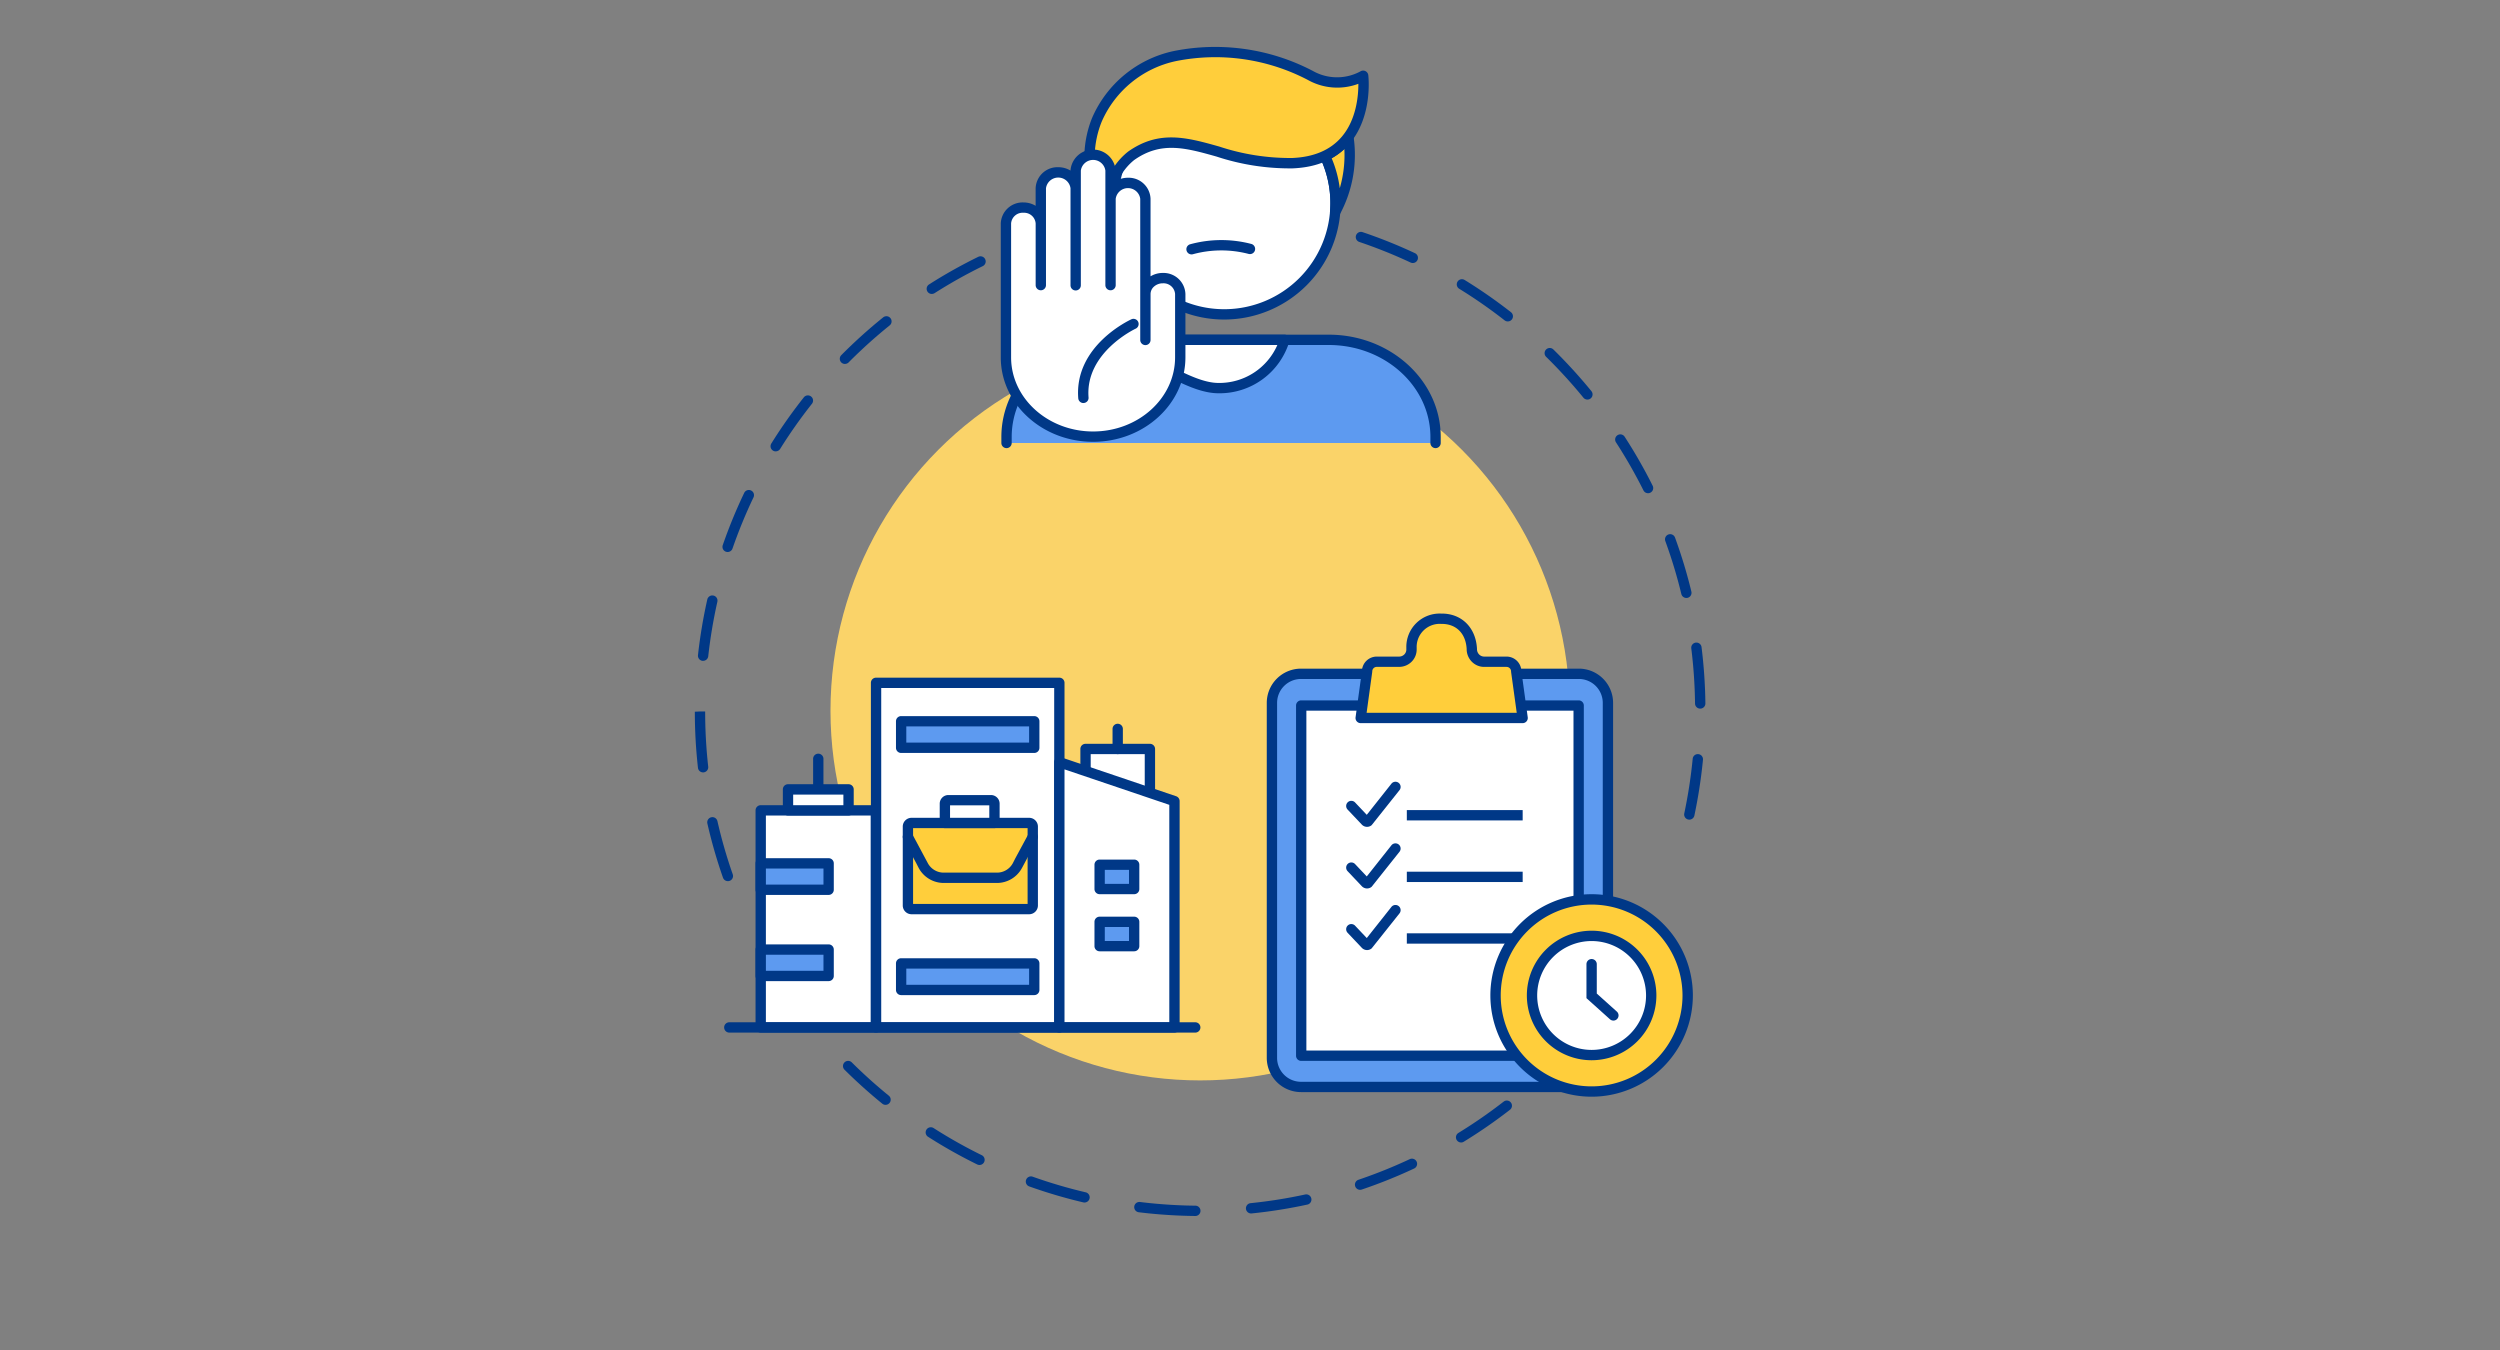 <svg xmlns="http://www.w3.org/2000/svg" width="400" height="216.032" viewBox="0 0 400 216.032">
  <rect x="0" y="0" width="400" height="216.032" fill="#808080" stroke="none"/>
  <g id="Grupo_54931" data-name="Grupo 54931" transform="translate(-1020 -1049)">
    <g id="Grupo_54262" data-name="Grupo 54262" transform="translate(-2630.067 -1817.256)">
      <circle id="Elipse_4069-3" data-name="Elipse 4069-3" cx="106.016" cy="106.016" r="106.016" transform="translate(3736.068 2870.256)" fill="#fff" opacity="0"/>
      <g id="Grupo_54261" data-name="Grupo 54261" transform="translate(0 -7)">
        <g id="Grupo_54249" data-name="Grupo 54249">
          <g id="Grupo_54199" data-name="Grupo 54199">
            <path id="Trazado_101295" data-name="Trazado 101295" d="M3841.316,3067.815c-2.516-.026-5.054-.171-7.551-.429q-.736-.077-1.47-.166a.827.827,0,1,1,.2-1.641q.719.088,1.44.163c2.447.253,4.933.4,7.39.421a.826.826,0,0,1-.009,1.652Zm8.927-.405a.826.826,0,0,1-.082-1.648,78.991,78.991,0,0,0,8.734-1.387.826.826,0,0,1,.351,1.615,80.705,80.705,0,0,1-8.918,1.416A.821.821,0,0,1,3850.243,3067.41Zm-26.649-1.748a.814.814,0,0,1-.19-.022,80.977,80.977,0,0,1-8.662-2.557.826.826,0,1,1,.556-1.556,79.469,79.469,0,0,0,8.484,2.5.827.827,0,0,1-.188,1.631Zm44.091-2.034a.826.826,0,0,1-.265-1.609,79.362,79.362,0,0,0,8.208-3.3.827.827,0,1,1,.7,1.5,80.943,80.943,0,0,1-8.38,3.366A.811.811,0,0,1,3867.685,3063.628Zm-60.9-3.974a.816.816,0,0,1-.363-.085,79.922,79.922,0,0,1-7.87-4.43.826.826,0,0,1,.891-1.392,78.406,78.406,0,0,0,7.706,4.339.826.826,0,0,1-.364,1.568Zm77.063-3.6a.826.826,0,0,1-.433-1.531,79.56,79.56,0,0,0,7.274-5.036.826.826,0,0,1,1.014,1.3,81.615,81.615,0,0,1-7.424,5.14A.82.82,0,0,1,3883.849,3056.058Zm-92.094-6.023a.817.817,0,0,1-.52-.185c-2.092-1.7-4.127-3.529-6.046-5.437a.826.826,0,1,1,1.165-1.172,79.45,79.45,0,0,0,5.923,5.326.827.827,0,0,1-.522,1.468Z" fill="#003887"/>
          </g>
          <g id="Grupo_54200" data-name="Grupo 54200">
            <path id="Trazado_101296" data-name="Trazado 101296" d="M3920.36,3004.4a.849.849,0,0,1-.172-.018.826.826,0,0,1-.638-.979,79.985,79.985,0,0,0,1.3-8.275l.047-.469a.826.826,0,0,1,1.645.161l-.048.478a81.6,81.6,0,0,1-1.326,8.447A.825.825,0,0,1,3920.36,3004.4Zm1.739-17.764a.826.826,0,0,1-.826-.816,79.338,79.338,0,0,0-.6-8.823.826.826,0,1,1,1.64-.205,81.045,81.045,0,0,1,.617,9.007.826.826,0,0,1-.816.837Zm-2.218-17.706a.828.828,0,0,1-.8-.632,78.435,78.435,0,0,0-2.562-8.465.826.826,0,0,1,1.552-.567,80,80,0,0,1,2.616,8.643.826.826,0,0,1-.609,1A.8.8,0,0,1,3919.881,2968.932Zm-6.127-16.761a.825.825,0,0,1-.739-.458,79.673,79.673,0,0,0-4.391-7.679.826.826,0,0,1,1.387-.9,81.005,81.005,0,0,1,4.482,7.84.827.827,0,0,1-.739,1.2Zm-9.7-14.983a.825.825,0,0,1-.641-.3,80.881,80.881,0,0,0-5.963-6.535.826.826,0,0,1,1.157-1.18,82.661,82.661,0,0,1,6.086,6.67.827.827,0,0,1-.639,1.349Zm-12.743-12.5a.823.823,0,0,1-.509-.175,78.53,78.53,0,0,0-7.259-5.051.826.826,0,0,1,.865-1.408,80.355,80.355,0,0,1,7.413,5.158.825.825,0,0,1-.51,1.476Zm-15.2-9.347a.822.822,0,0,1-.35-.078,78.708,78.708,0,0,0-8.208-3.295.826.826,0,1,1,.528-1.566,80.425,80.425,0,0,1,8.381,3.364.826.826,0,0,1-.351,1.575Z" fill="#003887"/>
          </g>
          <g id="Grupo_54201" data-name="Grupo 54201">
            <path id="Trazado_101297" data-name="Trazado 101297" d="M3766.526,3014.241a.828.828,0,0,1-.78-.553,79.932,79.932,0,0,1-2.5-8.678.826.826,0,1,1,1.611-.367,78.2,78.2,0,0,0,2.449,8.5.826.826,0,0,1-.507,1.053A.814.814,0,0,1,3766.526,3014.241Zm-3.966-17.4a.826.826,0,0,1-.82-.735,81.331,81.331,0,0,1-.5-8.975l.826-.041h.827a79.715,79.715,0,0,0,.488,8.833.828.828,0,0,1-.73.913A.7.7,0,0,1,3762.56,2996.84Zm.006-17.85a.711.711,0,0,1-.092,0,.827.827,0,0,1-.731-.912,81.786,81.786,0,0,1,1.491-8.907.826.826,0,1,1,1.612.363,79.968,79.968,0,0,0-1.46,8.726A.827.827,0,0,1,3762.566,2978.99Zm3.923-17.413a.827.827,0,0,1-.781-1.1,80.8,80.8,0,0,1,3.429-8.354.826.826,0,0,1,1.491.712,79.332,79.332,0,0,0-3.359,8.183A.825.825,0,0,1,3766.489,2961.577Zm7.69-16.1a.826.826,0,0,1-.7-1.263,80.877,80.877,0,0,1,5.2-7.381.827.827,0,0,1,1.3,1.026,79.249,79.249,0,0,0-5.094,7.229A.824.824,0,0,1,3774.179,2945.472Zm11.078-13.989a.827.827,0,0,1-.586-1.408c1.11-1.119,2.268-2.22,3.442-3.272,1.058-.949,2.156-1.882,3.264-2.775a.826.826,0,1,1,1.037,1.286c-1.085.875-2.161,1.79-3.2,2.719-1.15,1.031-2.285,2.11-3.372,3.206A.821.821,0,0,1,3785.257,2931.483Zm13.9-11.2a.826.826,0,0,1-.444-1.523,81.072,81.072,0,0,1,7.876-4.418.826.826,0,1,1,.726,1.484,79.572,79.572,0,0,0-7.715,4.328A.826.826,0,0,1,3799.156,2920.284Z" fill="#003887"/>
          </g>
          <circle id="Elipse_4076" data-name="Elipse 4076" cx="59.142" cy="59.142" r="59.142" transform="translate(3782.945 2927.838)" fill="#fad369"/>
          <g id="Grupo_54224" data-name="Grupo 54224">
            <g id="Grupo_54205" data-name="Grupo 54205">
              <g id="Grupo_54202" data-name="Grupo 54202">
                <rect id="Rectángulo_5471" data-name="Rectángulo 5471" width="53.76" height="66.105" rx="4.651" transform="translate(3853.576 2981.061)" fill="#5d9af0"/>
                <path id="Trazado_101298" data-name="Trazado 101298" d="M3902.685,3047.992h-44.458a5.483,5.483,0,0,1-5.477-5.477v-56.8a5.483,5.483,0,0,1,5.477-5.477h44.458a5.483,5.483,0,0,1,5.477,5.477v56.8A5.483,5.483,0,0,1,3902.685,3047.992Zm-44.458-66.1a3.829,3.829,0,0,0-3.825,3.825v56.8a3.829,3.829,0,0,0,3.825,3.825h44.458a3.83,3.83,0,0,0,3.825-3.825v-56.8a3.83,3.83,0,0,0-3.825-3.825Z" fill="#003887"/>
              </g>
              <g id="Grupo_54203" data-name="Grupo 54203">
                <rect id="Rectángulo_5472" data-name="Rectángulo 5472" width="44.39" height="56.032" transform="translate(3858.261 2986.137)" fill="#fff"/>
                <path id="Trazado_101299" data-name="Trazado 101299" d="M3902.651,3043h-44.39a.826.826,0,0,1-.826-.827v-56.032a.826.826,0,0,1,.826-.826h44.39a.826.826,0,0,1,.827.826v56.032A.827.827,0,0,1,3902.651,3043Zm-43.564-1.653h42.738v-54.38h-42.738Z" fill="#003887"/>
              </g>
              <g id="Grupo_54204" data-name="Grupo 54204">
                <path id="Trazado_101300" data-name="Trazado 101300" d="M3892.668,2980.681a1.547,1.547,0,0,0-1.547-1.547h-3.578a2,2,0,0,1-1.979-2.036c-.168-3.089-2.2-4.884-4.9-4.844a4.513,4.513,0,0,0-4.751,4.613c0,.1-.006.194,0,.29a1.966,1.966,0,0,1-1.977,1.977h-3.581a1.547,1.547,0,0,0-1.547,1.547l-1.025,7.453h25.917Z" fill="#ffce3b"/>
                <path id="Trazado_101301" data-name="Trazado 101301" d="M3893.694,2988.96h-25.917a.826.826,0,0,1-.819-.939l1.018-7.4a2.378,2.378,0,0,1,2.373-2.312h3.581a1.154,1.154,0,0,0,.83-.347,1.092,1.092,0,0,0,.32-.79c0-.085,0-.171,0-.257l0-.064a5.33,5.33,0,0,1,5.564-5.421c3.243-.055,5.554,2.206,5.74,5.61a.592.592,0,0,1,0,.078,1.216,1.216,0,0,0,.352.859,1.127,1.127,0,0,0,.8.332h3.578a2.377,2.377,0,0,1,2.373,2.312l1.018,7.4a.826.826,0,0,1-.818.939Zm-24.97-1.652h24.022l-.9-6.514a.824.824,0,0,1-.008-.113.721.721,0,0,0-.721-.721h-3.578a2.763,2.763,0,0,1-1.972-.82,2.864,2.864,0,0,1-.833-2.046c-.138-2.5-1.694-4.049-4.064-4.013a3.69,3.69,0,0,0-3.937,3.8l0,.07c0,.064,0,.127,0,.189a2.74,2.74,0,0,1-.795,1.976,2.8,2.8,0,0,1-2.008.84h-3.581a.722.722,0,0,0-.721.721.723.723,0,0,1-.008.113Z" fill="#003887"/>
              </g>
            </g>
            <g id="Grupo_54209" data-name="Grupo 54209">
              <g id="Grupo_54206" data-name="Grupo 54206">
                <rect id="Rectángulo_5473" data-name="Rectángulo 5473" width="18.535" height="1.653" transform="translate(3875.159 3002.87)" fill="#003887"/>
              </g>
              <g id="Grupo_54208" data-name="Grupo 54208">
                <g id="Grupo_54207" data-name="Grupo 54207">
                  <path id="Trazado_101302" data-name="Trazado 101302" d="M3868.791,3005.551a1.143,1.143,0,0,1-.83-.357l-2.272-2.4a.826.826,0,1,1,1.2-1.135l1.861,1.968,3.94-4.976a.827.827,0,1,1,1.3,1.026l-4.461,5.608A1.137,1.137,0,0,1,3868.791,3005.551Z" fill="#003887"/>
                </g>
              </g>
            </g>
            <g id="Grupo_54213" data-name="Grupo 54213">
              <g id="Grupo_54210" data-name="Grupo 54210">
                <rect id="Rectángulo_5474" data-name="Rectángulo 5474" width="18.535" height="1.653" transform="translate(3875.159 3012.728)" fill="#003887"/>
              </g>
              <g id="Grupo_54212" data-name="Grupo 54212">
                <g id="Grupo_54211" data-name="Grupo 54211">
                  <path id="Trazado_101303" data-name="Trazado 101303" d="M3868.791,3015.409a1.142,1.142,0,0,1-.83-.357l-2.272-2.4a.826.826,0,1,1,1.2-1.135l1.861,1.968,3.94-4.976a.826.826,0,0,1,1.3,1.025l-4.461,5.609A1.136,1.136,0,0,1,3868.791,3015.409Z" fill="#003887"/>
                </g>
              </g>
            </g>
            <g id="Grupo_54217" data-name="Grupo 54217">
              <g id="Grupo_54214" data-name="Grupo 54214">
                <rect id="Rectángulo_5475" data-name="Rectángulo 5475" width="18.535" height="1.653" transform="translate(3875.159 3022.586)" fill="#003887"/>
              </g>
              <g id="Grupo_54216" data-name="Grupo 54216">
                <g id="Grupo_54215" data-name="Grupo 54215">
                  <path id="Trazado_101304" data-name="Trazado 101304" d="M3868.79,3025.267a1.142,1.142,0,0,1-.829-.357l-2.272-2.4a.826.826,0,1,1,1.2-1.135l1.861,1.968,3.94-4.976a.826.826,0,0,1,1.3,1.025l-4.461,5.608A1.135,1.135,0,0,1,3868.79,3025.267Z" fill="#003887"/>
                </g>
              </g>
            </g>
            <g id="Grupo_54223" data-name="Grupo 54223">
              <g id="Grupo_54222" data-name="Grupo 54222">
                <g id="Grupo_54221" data-name="Grupo 54221">
                  <g id="Grupo_54218" data-name="Grupo 54218">
                    <circle id="Elipse_4077" data-name="Elipse 4077" cx="15.369" cy="15.369" r="15.369" transform="translate(3889.357 3017.163)" fill="#ffce3b"/>
                    <path id="Trazado_101305" data-name="Trazado 101305" d="M3904.726,3048.728a16.2,16.2,0,1,1,16.2-16.2A16.214,16.214,0,0,1,3904.726,3048.728Zm0-30.739a14.543,14.543,0,1,0,14.543,14.543A14.559,14.559,0,0,0,3904.726,3017.989Z" fill="#003887"/>
                  </g>
                  <g id="Grupo_54219" data-name="Grupo 54219">
                    <path id="Trazado_101306" data-name="Trazado 101306" d="M3904.726,3042.068a9.536,9.536,0,1,1,9.536-9.536A9.546,9.546,0,0,1,3904.726,3042.068Z" fill="#fff"/>
                    <path id="Trazado_101307" data-name="Trazado 101307" d="M3904.726,3042.894a10.362,10.362,0,1,1,10.362-10.362A10.373,10.373,0,0,1,3904.726,3042.894Zm0-19.071a8.709,8.709,0,1,0,8.709,8.709A8.719,8.719,0,0,0,3904.726,3023.823Z" fill="#003887"/>
                  </g>
                  <g id="Grupo_54220" data-name="Grupo 54220">
                    <path id="Trazado_101308" data-name="Trazado 101308" d="M3904.726,3027.526v5.067l3.483,3.13Z" fill="#fff"/>
                    <path id="Trazado_101309" data-name="Trazado 101309" d="M3908.209,3036.548a.828.828,0,0,1-.552-.211l-3.757-3.376v-5.435a.826.826,0,1,1,1.652,0v4.7l3.21,2.884a.826.826,0,0,1-.553,1.44Z" fill="#003887"/>
                  </g>
                </g>
              </g>
            </g>
          </g>
          <g id="Grupo_54248" data-name="Grupo 54248">
            <g id="Grupo_54243" data-name="Grupo 54243">
              <g id="Grupo_54225" data-name="Grupo 54225">
                <path id="Trazado_101310" data-name="Trazado 101310" d="M3834.051,2999.967v-6.876h-10.3v3.479Z" fill="#fff"/>
                <path id="Trazado_101311" data-name="Trazado 101311" d="M3834.051,3000.793a.825.825,0,0,1-.826-.826v-6.049h-8.646v2.652a.826.826,0,0,1-1.652,0v-3.478a.827.827,0,0,1,.826-.827h10.3a.826.826,0,0,1,.826.827v6.875A.826.826,0,0,1,3834.051,3000.793Z" fill="#003887"/>
              </g>
              <g id="Grupo_54226" data-name="Grupo 54226">
                <rect id="Rectángulo_5476" data-name="Rectángulo 5476" width="29.327" height="55.138" transform="translate(3790.236 2982.509)" fill="#fff"/>
                <path id="Trazado_101312" data-name="Trazado 101312" d="M3819.563,3038.473h-29.327a.826.826,0,0,1-.826-.826v-55.138a.826.826,0,0,1,.826-.826h29.327a.826.826,0,0,1,.826.826v55.138A.826.826,0,0,1,3819.563,3038.473Zm-28.5-1.653h27.674v-53.485h-27.674Z" fill="#003887"/>
              </g>
              <g id="Grupo_54227" data-name="Grupo 54227">
                <rect id="Rectángulo_5477" data-name="Rectángulo 5477" width="21.3" height="4.245" transform="translate(3794.25 2988.659)" fill="#5d9af0"/>
                <path id="Trazado_101313" data-name="Trazado 101313" d="M3815.549,2993.73h-21.3a.826.826,0,0,1-.826-.826v-4.245a.826.826,0,0,1,.826-.826h21.3a.826.826,0,0,1,.827.826v4.245A.826.826,0,0,1,3815.549,2993.73Zm-20.473-1.653h19.647v-2.592h-19.647Z" fill="#003887"/>
              </g>
              <g id="Grupo_54228" data-name="Grupo 54228">
                <rect id="Rectángulo_5478" data-name="Rectángulo 5478" width="21.3" height="4.245" transform="translate(3794.25 3027.402)" fill="#5d9af0"/>
                <path id="Trazado_101314" data-name="Trazado 101314" d="M3815.549,3032.473h-21.3a.826.826,0,0,1-.826-.827V3027.4a.826.826,0,0,1,.826-.826h21.3a.826.826,0,0,1,.827.826v4.244A.826.826,0,0,1,3815.549,3032.473Zm-20.473-1.653h19.647v-2.592h-19.647Z" fill="#003887"/>
              </g>
              <g id="Grupo_54229" data-name="Grupo 54229">
                <path id="Trazado_101315" data-name="Trazado 101315" d="M3837.981,3037.647h-18.418V2995.2l18.418,6.235Z" fill="#fff"/>
                <path id="Trazado_101316" data-name="Trazado 101316" d="M3837.981,3038.473h-18.418a.826.826,0,0,1-.827-.826V2995.2a.827.827,0,0,1,1.092-.782l18.418,6.235a.824.824,0,0,1,.561.783v36.208A.825.825,0,0,1,3837.981,3038.473Zm-17.592-1.653h16.766v-34.789l-16.766-5.676Z" fill="#003887"/>
              </g>
              <g id="Grupo_54230" data-name="Grupo 54230">
                <path id="Trazado_101317" data-name="Trazado 101317" d="M3828.9,2989.882v0Z" fill="#5d9af0"/>
                <path id="Trazado_101318" data-name="Trazado 101318" d="M3828.9,2993.918a.826.826,0,0,1-.826-.826v-3.21a.826.826,0,1,1,1.652,0v3.21A.826.826,0,0,1,3828.9,2993.918Z" fill="#003887"/>
              </g>
              <g id="Grupo_54231" data-name="Grupo 54231">
                <rect id="Rectángulo_5479" data-name="Rectángulo 5479" width="18.418" height="34.732" transform="translate(3771.782 3002.915)" fill="#fff"/>
                <path id="Trazado_101319" data-name="Trazado 101319" d="M3790.2,3038.473h-18.419a.826.826,0,0,1-.826-.826v-34.733a.826.826,0,0,1,.826-.826H3790.2a.826.826,0,0,1,.826.826v34.733A.826.826,0,0,1,3790.2,3038.473Zm-17.592-1.653h16.766v-33.079h-16.766Z" fill="#003887"/>
              </g>
              <g id="Grupo_54234" data-name="Grupo 54234">
                <g id="Grupo_54233" data-name="Grupo 54233">
                  <g id="Grupo_54232" data-name="Grupo 54232">
                    <rect id="Rectángulo_5480" data-name="Rectángulo 5480" width="5.525" height="3.888" transform="translate(3826.009 3020.75)" fill="#5d9af0"/>
                    <path id="Trazado_101320" data-name="Trazado 101320" d="M3831.534,3025.464h-5.525a.826.826,0,0,1-.826-.826v-3.888a.826.826,0,0,1,.826-.826h5.525a.826.826,0,0,1,.827.826v3.888A.827.827,0,0,1,3831.534,3025.464Zm-4.7-1.652h3.873v-2.236h-3.873Z" fill="#003887"/>
                  </g>
                </g>
              </g>
              <g id="Grupo_54237" data-name="Grupo 54237">
                <g id="Grupo_54236" data-name="Grupo 54236">
                  <g id="Grupo_54235" data-name="Grupo 54235">
                    <rect id="Rectángulo_5481" data-name="Rectángulo 5481" width="5.525" height="3.888" transform="translate(3826.009 3011.613)" fill="#5d9af0"/>
                    <path id="Trazado_101321" data-name="Trazado 101321" d="M3831.534,3016.327h-5.525a.826.826,0,0,1-.826-.826v-3.888a.826.826,0,0,1,.826-.826h5.525a.826.826,0,0,1,.827.826v3.888A.826.826,0,0,1,3831.534,3016.327Zm-4.7-1.652h3.873v-2.236h-3.873Z" fill="#003887"/>
                  </g>
                </g>
              </g>
              <g id="Grupo_54238" data-name="Grupo 54238">
                <rect id="Rectángulo_5482" data-name="Rectángulo 5482" width="10.866" height="4.224" transform="translate(3771.782 3011.394)" fill="#5d9af0"/>
                <path id="Trazado_101322" data-name="Trazado 101322" d="M3782.648,3016.444h-10.866a.826.826,0,0,1-.826-.826v-4.224a.826.826,0,0,1,.826-.827h10.866a.826.826,0,0,1,.826.827v4.224A.826.826,0,0,1,3782.648,3016.444Zm-10.039-1.653h9.213v-2.571h-9.213Z" fill="#003887"/>
              </g>
              <g id="Grupo_54239" data-name="Grupo 54239">
                <rect id="Rectángulo_5483" data-name="Rectángulo 5483" width="10.866" height="4.224" transform="translate(3771.782 3025.184)" fill="#5d9af0"/>
                <path id="Trazado_101323" data-name="Trazado 101323" d="M3782.648,3030.235h-10.866a.826.826,0,0,1-.826-.827v-4.224a.826.826,0,0,1,.826-.826h10.866a.826.826,0,0,1,.826.826v4.224A.826.826,0,0,1,3782.648,3030.235Zm-10.039-1.653h9.213v-2.571h-9.213Z" fill="#003887"/>
              </g>
              <g id="Grupo_54240" data-name="Grupo 54240">
                <path id="Trazado_101324" data-name="Trazado 101324" d="M3780.992,2999.558v0Z" fill="#5d9af0"/>
                <path id="Trazado_101325" data-name="Trazado 101325" d="M3780.992,3000.384a.826.826,0,0,1-.827-.826v-4.916a.827.827,0,0,1,1.653,0v4.916A.826.826,0,0,1,3780.992,3000.384Z" fill="#003887"/>
              </g>
              <g id="Grupo_54241" data-name="Grupo 54241">
                <rect id="Rectángulo_5484" data-name="Rectángulo 5484" width="9.687" height="3.357" transform="translate(3776.148 2999.558)" fill="#fff"/>
                <path id="Trazado_101326" data-name="Trazado 101326" d="M3785.835,3003.741h-9.687a.826.826,0,0,1-.826-.827v-3.356a.826.826,0,0,1,.826-.827h9.687a.827.827,0,0,1,.827.827v3.356A.827.827,0,0,1,3785.835,3003.741Zm-8.861-1.653h8.035v-1.7h-8.035Z" fill="#003887"/>
              </g>
              <g id="Grupo_54242" data-name="Grupo 54242">
                <path id="Trazado_101327" data-name="Trazado 101327" d="M3766.756,3037.647h0Z" fill="#5d9af0"/>
                <path id="Trazado_101328" data-name="Trazado 101328" d="M3841.306,3038.473h-74.55a.826.826,0,0,1,0-1.653h74.55a.826.826,0,0,1,0,1.653Z" fill="#003887"/>
              </g>
            </g>
            <g id="Grupo_54247" data-name="Grupo 54247">
              <g id="Grupo_54244" data-name="Grupo 54244">
                <rect id="Rectángulo_5485" data-name="Rectángulo 5485" width="19.975" height="13.778" rx="0.581" transform="translate(3795.334 3004.932)" fill="#ffce3b"/>
                <path id="Trazado_101329" data-name="Trazado 101329" d="M3814.728,3019.536h-18.813a1.409,1.409,0,0,1-1.407-1.408v-12.615a1.409,1.409,0,0,1,1.407-1.408h18.813a1.409,1.409,0,0,1,1.407,1.408v12.615A1.409,1.409,0,0,1,3814.728,3019.536Zm-18.568-1.653h18.323v-12.125H3796.16Z" fill="#003887"/>
              </g>
              <g id="Grupo_54245" data-name="Grupo 54245">
                <path id="Trazado_101330" data-name="Trazado 101330" d="M3815.309,3007.158l-2.056,3.808-.4.785a3.7,3.7,0,0,1-3.318,1.952h-8.423a3.7,3.7,0,0,1-3.309-1.935l-.42-.819-2.047-3.791Z" fill="#ffce3b"/>
                <path id="Trazado_101331" data-name="Trazado 101331" d="M3809.533,3014.53h-8.423a4.554,4.554,0,0,1-4.044-2.383l-.421-.821-2.038-3.775a.826.826,0,1,1,1.454-.785l2.475,4.626a2.889,2.889,0,0,0,2.574,1.485h8.423a2.884,2.884,0,0,0,2.582-1.5l.4-.786,2.065-3.824a.826.826,0,1,1,1.454.785l-2.449,4.576A4.548,4.548,0,0,1,3809.533,3014.53Z" fill="#003887"/>
              </g>
              <g id="Grupo_54246" data-name="Grupo 54246">
                <path id="Rectángulo_5486" data-name="Rectángulo 5486" d="M.559,0H7.374a.559.559,0,0,1,.559.559V3.644a0,0,0,0,1,0,0H0a0,0,0,0,1,0,0V.559A.559.559,0,0,1,.559,0Z" transform="translate(3801.248 3001.288)" fill="#fff"/>
                <path id="Trazado_101332" data-name="Trazado 101332" d="M3809.181,3005.758h-7.933a.826.826,0,0,1-.826-.826v-3.085a1.386,1.386,0,0,1,1.385-1.385h6.815a1.386,1.386,0,0,1,1.385,1.385v3.085A.826.826,0,0,1,3809.181,3005.758Zm-7.107-1.652h6.281v-1.992h-6.281Z" fill="#003887"/>
              </g>
            </g>
          </g>
        </g>
        <g id="Grupo_54260" data-name="Grupo 54260">
          <g id="Grupo_54259" data-name="Grupo 54259">
            <g id="Grupo_54250" data-name="Grupo 54250">
              <circle id="Elipse_4078" data-name="Elipse 4078" cx="17.811" cy="17.811" r="17.811" transform="translate(3828.129 2887.934)" fill="#fff"/>
              <path id="Trazado_101333" data-name="Trazado 101333" d="M3845.94,2924.382a18.637,18.637,0,1,1,18.637-18.637A18.658,18.658,0,0,1,3845.94,2924.382Zm0-35.621a16.984,16.984,0,1,0,16.985,16.984A17,17,0,0,0,3845.94,2888.761Z" fill="#003887"/>
            </g>
            <g id="Grupo_54251" data-name="Grupo 54251">
              <path id="Trazado_101334" data-name="Trazado 101334" d="M3811.114,2944.132v-.957c0-8.585,7.651-15.545,17.088-15.545h34.469c9.437,0,17.088,6.96,17.088,15.545v.957Z" fill="#5d9af0"/>
              <path id="Trazado_101335" data-name="Trazado 101335" d="M3879.759,2944.958a.827.827,0,0,1-.827-.826v-.957c0-8.116-7.295-14.719-16.262-14.719H3828.2c-8.967,0-16.262,6.6-16.262,14.719v.957a.826.826,0,0,1-1.652,0v-.957c0-9.027,8.036-16.372,17.914-16.372h34.468c9.878,0,17.915,7.345,17.915,16.372v.957A.826.826,0,0,1,3879.759,2944.958Z" fill="#003887"/>
            </g>
            <g id="Grupo_54252" data-name="Grupo 54252">
              <path id="Trazado_101336" data-name="Trazado 101336" d="M3865.77,2895.18a9.661,9.661,0,0,1-3.713,3.011,17.694,17.694,0,0,1,1.694,7.554c0,.493-.026.979-.065,1.461a19.337,19.337,0,0,0,2.124-12.028Z" fill="#ffce3b"/>
              <path id="Trazado_101337" data-name="Trazado 101337" d="M3863.686,2908.032a.852.852,0,0,1-.243-.036.827.827,0,0,1-.58-.857c.041-.512.062-.968.062-1.394a16.8,16.8,0,0,0-1.616-7.2.828.828,0,0,1,.4-1.1,8.863,8.863,0,0,0,3.4-2.756.826.826,0,0,1,.621-.331l.041,0a.825.825,0,0,1,.859.709,20.076,20.076,0,0,1-2.223,12.551A.828.828,0,0,1,3863.686,2908.032Zm-.556-9.463a18.459,18.459,0,0,1,1.3,4.8,18.9,18.9,0,0,0,.734-6.275A10.559,10.559,0,0,1,3863.13,2898.569Z" fill="#003887"/>
            </g>
            <g id="Grupo_54253" data-name="Grupo 54253">
              <path id="Trazado_101338" data-name="Trazado 101338" d="M3827.75,2903.089a9.951,9.951,0,0,1,3.292-4.9c7.838-5.547,14.443,1.634,25.8,1.171,12.922-.526,11.331-13.993,11.331-13.993a8.632,8.632,0,0,1-8.438-.044,32.931,32.931,0,0,0-21.721-3.1,17.652,17.652,0,0,0-12.439,10.177l-.029.071a16.291,16.291,0,0,0-1.149,5.424Z" fill="#ffce3b"/>
              <path id="Trazado_101339" data-name="Trazado 101339" d="M3827.751,2903.916a.814.814,0,0,1-.243-.037.826.826,0,0,1-.548-1.032,10.688,10.688,0,0,1,3.6-5.331c4.969-3.516,9.427-2.262,14.589-.811a36.147,36.147,0,0,0,11.659,1.831c3.462-.141,6.126-1.275,7.918-3.371,2.366-2.766,2.685-6.588,2.679-8.5a9.614,9.614,0,0,1-8.064-.609,31.947,31.947,0,0,0-21.142-3.019,16.769,16.769,0,0,0-11.861,9.688l-.026.065a15.46,15.46,0,0,0-1.089,5.143.827.827,0,1,1-1.652-.061,17.191,17.191,0,0,1,1.21-5.7l.031-.075a18.424,18.424,0,0,1,13.017-10.666,33.7,33.7,0,0,1,22.3,3.177,7.861,7.861,0,0,0,7.614.065.826.826,0,0,1,1.251.608c.032.267.729,6.583-3,10.958-2.1,2.465-5.169,3.8-9.115,3.957a37.461,37.461,0,0,1-12.173-1.891c-4.952-1.392-8.862-2.491-13.187.569a9.078,9.078,0,0,0-2.979,4.467A.827.827,0,0,1,3827.751,2903.916Z" fill="#003887"/>
            </g>
            <g id="Grupo_54254" data-name="Grupo 54254">
              <path id="Trazado_101340" data-name="Trazado 101340" d="M3840.714,2913.961a.826.826,0,0,1-.218-1.623,18.936,18.936,0,0,1,9.777-.053.826.826,0,1,1-.422,1.6,17.271,17.271,0,0,0-8.917.048A.832.832,0,0,1,3840.714,2913.961Z" fill="#003887"/>
            </g>
            <g id="Grupo_54255" data-name="Grupo 54255">
              <path id="Trazado_101341" data-name="Trazado 101341" d="M3838.548,2933.381c1.839.87,4.229,1.972,6.479,1.972a10.818,10.818,0,0,0,10.556-7.723h-21.321C3834.965,2929.286,3836.518,2932.419,3838.548,2933.381Z" fill="#fff"/>
              <path id="Trazado_101342" data-name="Trazado 101342" d="M3845.027,2936.18c-2.5,0-5.106-1.235-6.832-2.052-2.143-1.015-3.735-3.919-4.694-6.175a.828.828,0,0,1,.761-1.15h21.321a.826.826,0,0,1,.8,1.033A11.664,11.664,0,0,1,3845.027,2936.18Zm-6.125-3.546c1.592.754,4,1.893,6.125,1.893a10.134,10.134,0,0,0,9.417-6.071h-18.9c1.06,2.16,2.254,3.657,3.355,4.178Z" fill="#003887"/>
            </g>
            <g id="Grupo_54257" data-name="Grupo 54257">
              <g id="Grupo_54256" data-name="Grupo 54256">
                <path id="Trazado_101343" data-name="Trazado 101343" d="M3822.173,2918.875v-15.5a2.8,2.8,0,0,0-5.578,0v5.638a2.8,2.8,0,0,0-5.578,0v21.423c0,7.007,6.244,12.686,13.945,12.686s13.944-5.678,13.945-12.684l0-10.139a2.8,2.8,0,0,0-5.577,0l0,7.354v-22.584a2.8,2.8,0,0,0-5.578,0v-4.511a2.8,2.8,0,0,0-5.577,0Z" fill="#fff"/>
                <path id="Trazado_101344" data-name="Trazado 101344" d="M3824.962,2943.945c-8.144,0-14.771-6.062-14.771-13.513v-21.423a3.5,3.5,0,0,1,3.615-3.363,3.788,3.788,0,0,1,1.963.54v-2.815a3.5,3.5,0,0,1,3.615-3.363,3.781,3.781,0,0,1,1.962.54,3.625,3.625,0,0,1,7.231,0v1.687a3.791,3.791,0,0,1,1.962-.54,3.5,3.5,0,0,1,3.615,3.364v12.411a3.732,3.732,0,0,1,1.981-.542,3.5,3.5,0,0,1,3.6,3.363v10.139C3839.732,2937.884,3833.106,2943.945,3824.962,2943.945Zm-11.156-36.647a1.852,1.852,0,0,0-1.962,1.711v21.423c0,6.54,5.885,11.86,13.118,11.86s13.118-5.319,13.119-11.858l0-10.139a1.852,1.852,0,0,0-1.954-1.71,2.1,2.1,0,0,0-1.484.585,1.588,1.588,0,0,0-.486,1.124l0,7.354a.826.826,0,1,1-1.652,0v-22.584a1.981,1.981,0,0,0-3.925,0v13.812a.826.826,0,1,1-1.653,0v-18.323a1.981,1.981,0,0,0-3.925,0v18.323a.827.827,0,1,1-1.653,0v-15.5a1.981,1.981,0,0,0-3.925,0v15.5a.826.826,0,1,1-1.652,0v-9.866A1.853,1.853,0,0,0,3813.806,2907.3Z" fill="#003887"/>
              </g>
            </g>
            <g id="Grupo_54258" data-name="Grupo 54258">
              <path id="Trazado_101345" data-name="Trazado 101345" d="M3823.411,2937.743a.827.827,0,0,1-.823-.762c-.657-8.374,8.163-12.485,8.539-12.656a.826.826,0,0,1,.685,1.5c-.082.037-8.142,3.812-7.576,11.023a.825.825,0,0,1-.759.888Z" fill="#003887"/>
            </g>
          </g>
        </g>
      </g>
    </g>
    <rect id="Rectángulo_6006" data-name="Rectángulo 6006" width="400" height="212" transform="translate(1020 1049)" fill="none"/>
  </g>
</svg>
